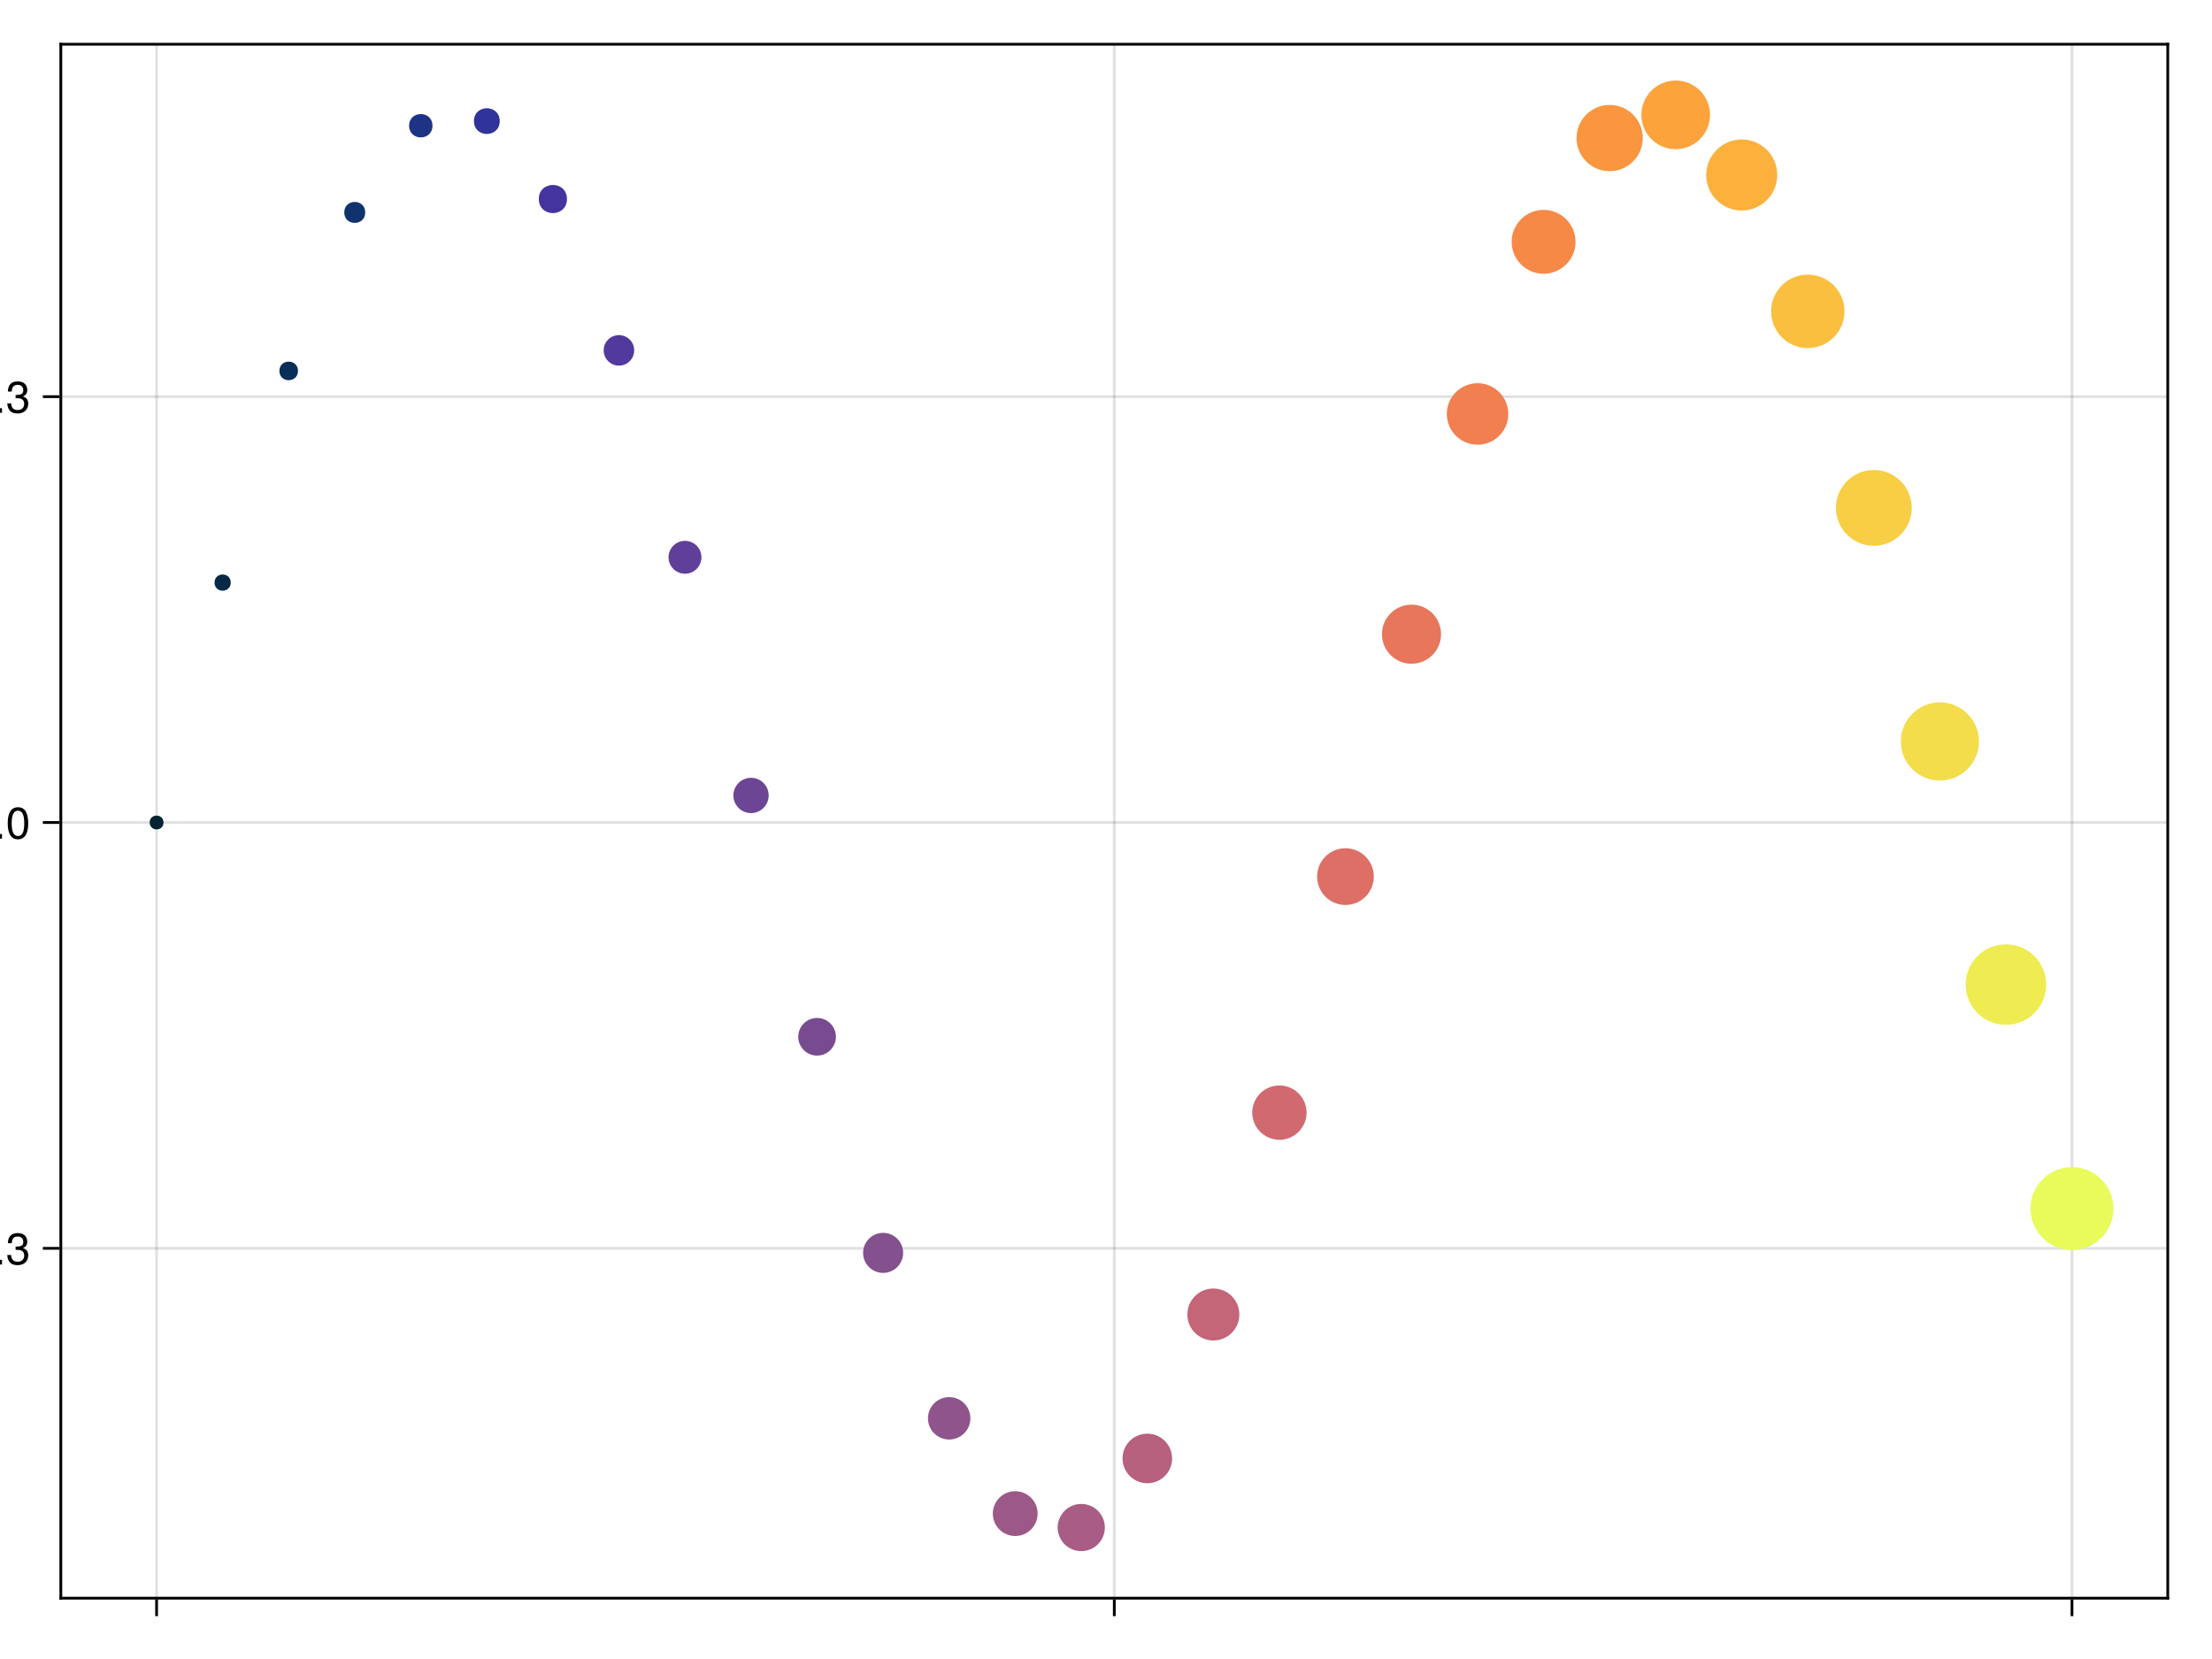 <?xml version="1.0" encoding="UTF-8"?>
<svg xmlns="http://www.w3.org/2000/svg" xmlns:xlink="http://www.w3.org/1999/xlink" width="600pt" height="450pt" viewBox="0 0 600 450" version="1.1">
<defs>
<g>
<symbol overflow="visible" id="glyph0-0-Zgb5IaHI">
<path style="stroke:none;" d="M 0.234 -8.75 C 0.234 -8.75 0.234 0 0.234 0 C 0.234 0 5.641 0 5.641 0 C 5.641 0 5.641 -8.75 5.641 -8.75 C 5.641 -8.75 0.234 -8.75 0.234 -8.75 Z M 0.859 -0.625 C 0.859 -0.625 0.859 -8.125 0.859 -8.125 C 0.859 -8.125 5.016 -8.125 5.016 -8.125 C 5.016 -8.125 5.016 -0.625 5.016 -0.625 C 5.016 -0.625 0.859 -0.625 0.859 -0.625 Z M 0.859 -0.625 "/>
</symbol>
<symbol overflow="visible" id="glyph0-1-Zgb5IaHI">
<path style="stroke:none;" d="M 2.297 0 C 2.297 0 1.047 0 1.047 0 C 1.047 0 1.047 -1.25 1.047 -1.25 C 1.047 -1.25 2.297 -1.25 2.297 -1.25 C 2.297 -1.25 2.297 0 2.297 0 Z M 2.297 0 "/>
</symbol>
<symbol overflow="visible" id="glyph1-0-Zgb5IaHI">
<path style="stroke:none;" d="M 0.234 -8.75 C 0.234 -8.75 0.234 0 0.234 0 C 0.234 0 5.641 0 5.641 0 C 5.641 0 5.641 -8.75 5.641 -8.75 C 5.641 -8.75 0.234 -8.75 0.234 -8.75 Z M 0.859 -0.625 C 0.859 -0.625 0.859 -8.125 0.859 -8.125 C 0.859 -8.125 5.016 -8.125 5.016 -8.125 C 5.016 -8.125 5.016 -0.625 5.016 -0.625 C 5.016 -0.625 0.859 -0.625 0.859 -0.625 Z M 0.859 -0.625 "/>
</symbol>
<symbol overflow="visible" id="glyph1-1-Zgb5IaHI">
<path style="stroke:none;" d="M 6.078 -2.469 C 6.078 -0.859 4.938 0.188 3.188 0.188 C 1.453 0.188 0.516 -0.672 0.391 -2.562 C 0.391 -2.562 1.438 -2.562 1.438 -2.562 C 1.516 -1.328 2.078 -0.75 3.234 -0.75 C 4.328 -0.75 4.984 -1.391 4.984 -2.453 C 4.984 -3.406 4.391 -3.953 3.234 -3.953 C 3.234 -3.953 2.656 -3.953 2.656 -3.953 C 2.656 -3.953 2.656 -4.844 2.656 -4.844 C 4.344 -4.844 4.734 -5.219 4.734 -6.125 C 4.734 -7.031 4.172 -7.578 3.234 -7.578 C 2.156 -7.578 1.641 -7.016 1.625 -5.766 C 1.625 -5.766 0.562 -5.766 0.562 -5.766 C 0.594 -7.578 1.516 -8.516 3.234 -8.516 C 4.844 -8.516 5.812 -7.625 5.812 -6.172 C 5.812 -5.312 5.422 -4.766 4.625 -4.453 C 5.656 -4.109 6.078 -3.5 6.078 -2.469 Z M 6.078 -2.469 "/>
</symbol>
<symbol overflow="visible" id="glyph2-0-Zgb5IaHI">
<path style="stroke:none;" d="M 0.234 -8.75 C 0.234 -8.75 0.234 0 0.234 0 C 0.234 0 5.641 0 5.641 0 C 5.641 0 5.641 -8.75 5.641 -8.75 C 5.641 -8.75 0.234 -8.75 0.234 -8.75 Z M 0.859 -0.625 C 0.859 -0.625 0.859 -8.125 0.859 -8.125 C 0.859 -8.125 5.016 -8.125 5.016 -8.125 C 5.016 -8.125 5.016 -0.625 5.016 -0.625 C 5.016 -0.625 0.859 -0.625 0.859 -0.625 Z M 0.859 -0.625 "/>
</symbol>
<symbol overflow="visible" id="glyph2-1-Zgb5IaHI">
<path style="stroke:none;" d="M 2.297 0 C 2.297 0 1.047 0 1.047 0 C 1.047 0 1.047 -1.25 1.047 -1.25 C 1.047 -1.25 2.297 -1.25 2.297 -1.25 C 2.297 -1.25 2.297 0 2.297 0 Z M 2.297 0 "/>
</symbol>
<symbol overflow="visible" id="glyph3-0-Zgb5IaHI">
<path style="stroke:none;" d="M 0.234 -8.75 C 0.234 -8.75 0.234 0 0.234 0 C 0.234 0 5.641 0 5.641 0 C 5.641 0 5.641 -8.75 5.641 -8.75 C 5.641 -8.75 0.234 -8.75 0.234 -8.75 Z M 0.859 -0.625 C 0.859 -0.625 0.859 -8.125 0.859 -8.125 C 0.859 -8.125 5.016 -8.125 5.016 -8.125 C 5.016 -8.125 5.016 -0.625 5.016 -0.625 C 5.016 -0.625 0.859 -0.625 0.859 -0.625 Z M 0.859 -0.625 "/>
</symbol>
<symbol overflow="visible" id="glyph3-1-Zgb5IaHI">
<path style="stroke:none;" d="M 6.078 -4.094 C 6.078 -1.297 5.094 0.188 3.297 0.188 C 1.469 0.188 0.516 -1.297 0.516 -4.156 C 0.516 -7.016 1.469 -8.516 3.297 -8.516 C 5.141 -8.516 6.078 -7.047 6.078 -4.094 Z M 5 -4.188 C 5 -6.469 4.438 -7.578 3.297 -7.578 C 2.156 -7.578 1.594 -6.484 1.594 -4.156 C 1.594 -1.828 2.156 -0.703 3.281 -0.703 C 4.453 -0.703 5 -1.781 5 -4.188 Z M 5 -4.188 "/>
</symbol>
<symbol overflow="visible" id="glyph4-0-Zgb5IaHI">
<path style="stroke:none;" d="M 0.234 -8.75 C 0.234 -8.75 0.234 0 0.234 0 C 0.234 0 5.641 0 5.641 0 C 5.641 0 5.641 -8.75 5.641 -8.75 C 5.641 -8.75 0.234 -8.75 0.234 -8.75 Z M 0.859 -0.625 C 0.859 -0.625 0.859 -8.125 0.859 -8.125 C 0.859 -8.125 5.016 -8.125 5.016 -8.125 C 5.016 -8.125 5.016 -0.625 5.016 -0.625 C 5.016 -0.625 0.859 -0.625 0.859 -0.625 Z M 0.859 -0.625 "/>
</symbol>
<symbol overflow="visible" id="glyph4-1-Zgb5IaHI">
<path style="stroke:none;" d="M 2.297 0 C 2.297 0 1.047 0 1.047 0 C 1.047 0 1.047 -1.25 1.047 -1.25 C 1.047 -1.25 2.297 -1.25 2.297 -1.25 C 2.297 -1.25 2.297 0 2.297 0 Z M 2.297 0 "/>
</symbol>
<symbol overflow="visible" id="glyph5-0-Zgb5IaHI">
<path style="stroke:none;" d="M 0.234 -8.75 C 0.234 -8.75 0.234 0 0.234 0 C 0.234 0 5.641 0 5.641 0 C 5.641 0 5.641 -8.75 5.641 -8.75 C 5.641 -8.75 0.234 -8.75 0.234 -8.75 Z M 0.859 -0.625 C 0.859 -0.625 0.859 -8.125 0.859 -8.125 C 0.859 -8.125 5.016 -8.125 5.016 -8.125 C 5.016 -8.125 5.016 -0.625 5.016 -0.625 C 5.016 -0.625 0.859 -0.625 0.859 -0.625 Z M 0.859 -0.625 "/>
</symbol>
<symbol overflow="visible" id="glyph5-1-Zgb5IaHI">
<path style="stroke:none;" d="M 6.078 -2.469 C 6.078 -0.859 4.938 0.188 3.188 0.188 C 1.453 0.188 0.516 -0.672 0.391 -2.562 C 0.391 -2.562 1.438 -2.562 1.438 -2.562 C 1.516 -1.328 2.078 -0.75 3.234 -0.75 C 4.328 -0.75 4.984 -1.391 4.984 -2.453 C 4.984 -3.406 4.391 -3.953 3.234 -3.953 C 3.234 -3.953 2.656 -3.953 2.656 -3.953 C 2.656 -3.953 2.656 -4.844 2.656 -4.844 C 4.344 -4.844 4.734 -5.219 4.734 -6.125 C 4.734 -7.031 4.172 -7.578 3.234 -7.578 C 2.156 -7.578 1.641 -7.016 1.625 -5.766 C 1.625 -5.766 0.562 -5.766 0.562 -5.766 C 0.594 -7.578 1.516 -8.516 3.234 -8.516 C 4.844 -8.516 5.812 -7.625 5.812 -6.172 C 5.812 -5.312 5.422 -4.766 4.625 -4.453 C 5.656 -4.109 6.078 -3.5 6.078 -2.469 Z M 6.078 -2.469 "/>
</symbol>
</g>
</defs>
<g id="surface1-Zgb5IaHI">
<rect x="0" y="0" width="600" height="450" style="fill:rgb(100%,100%,100%);fill-opacity:1;stroke:none;"/>
<path style=" stroke:none;fill-rule:nonzero;fill:rgb(100%,100%,100%);fill-opacity:1;" d="M 16.5 433.5 L 588 433.5 L 588 12 L 16.5 12 Z M 16.5 433.5 "/>
<path style="fill:none;stroke-width:1;stroke-linecap:butt;stroke-linejoin:miter;stroke:rgb(0%,0%,0%);stroke-opacity:0.12;stroke-miterlimit:2;" d="M 56.635 578 L 56.635 16 " transform="matrix(0.75,0,0,0.75,0,0)"/>
<path style="fill:none;stroke-width:1;stroke-linecap:butt;stroke-linejoin:miter;stroke:rgb(0%,0%,0%);stroke-opacity:0.12;stroke-miterlimit:2;" d="M 403 578 L 403 16 " transform="matrix(0.75,0,0,0.75,0,0)"/>
<path style="fill:none;stroke-width:1;stroke-linecap:butt;stroke-linejoin:miter;stroke:rgb(0%,0%,0%);stroke-opacity:0.12;stroke-miterlimit:2;" d="M 749.365 578 L 749.365 16 " transform="matrix(0.75,0,0,0.75,0,0)"/>
<path style="fill:none;stroke-width:1;stroke-linecap:butt;stroke-linejoin:miter;stroke:rgb(0%,0%,0%);stroke-opacity:0.12;stroke-miterlimit:2;" d="M 22 451.479 L 784 451.479 " transform="matrix(0.75,0,0,0.75,0,0)"/>
<path style="fill:none;stroke-width:1;stroke-linecap:butt;stroke-linejoin:miter;stroke:rgb(0%,0%,0%);stroke-opacity:0.12;stroke-miterlimit:2;" d="M 22 297.469 L 784 297.469 " transform="matrix(0.75,0,0,0.75,0,0)"/>
<path style="fill:none;stroke-width:1;stroke-linecap:butt;stroke-linejoin:miter;stroke:rgb(0%,0%,0%);stroke-opacity:0.12;stroke-miterlimit:2;" d="M 22 143.458 L 784 143.458 " transform="matrix(0.75,0,0,0.75,0,0)"/>
<g style="fill:rgb(0%,0%,0%);fill-opacity:1;">
  <use xlink:href="#glyph0-1-Zgb5IaHI" x="-1.758" y="342.984"/>
</g>
<g style="fill:rgb(0%,0%,0%);fill-opacity:1;">
  <use xlink:href="#glyph1-1-Zgb5IaHI" x="1.578" y="342.984"/>
</g>
<g style="fill:rgb(0%,0%,0%);fill-opacity:1;">
  <use xlink:href="#glyph2-1-Zgb5IaHI" x="-1.758" y="227.477"/>
</g>
<g style="fill:rgb(0%,0%,0%);fill-opacity:1;">
  <use xlink:href="#glyph3-1-Zgb5IaHI" x="1.578" y="227.477"/>
</g>
<g style="fill:rgb(0%,0%,0%);fill-opacity:1;">
  <use xlink:href="#glyph4-1-Zgb5IaHI" x="-1.758" y="111.969"/>
</g>
<g style="fill:rgb(0%,0%,0%);fill-opacity:1;">
  <use xlink:href="#glyph5-1-Zgb5IaHI" x="1.578" y="111.969"/>
</g>
<path style=" stroke:none;fill-rule:nonzero;fill:rgb(1.556%,13.824%,20.181%);fill-opacity:1;" d="M 44.352 223.102 C 44.352 225.602 40.602 225.602 40.602 223.102 C 40.602 220.602 44.352 220.602 44.352 223.102 "/>
<path style=" stroke:none;fill-rule:nonzero;fill:rgb(2.211%,16.177%,26.836%);fill-opacity:1;" d="M 62.59 158.027 C 62.59 160.957 58.195 160.957 58.195 158.027 C 58.195 155.094 62.59 155.094 62.59 158.027 "/>
<path style=" stroke:none;fill-rule:nonzero;fill:rgb(3.572%,18.188%,34.373%);fill-opacity:1;" d="M 80.828 100.609 C 80.828 103.973 75.785 103.973 75.785 100.609 C 75.785 97.25 80.828 97.25 80.828 100.609 "/>
<path style=" stroke:none;fill-rule:nonzero;fill:rgb(6.633%,19.666%,42.864%);fill-opacity:1;" d="M 99.066 57.617 C 99.066 61.41 93.379 61.41 93.379 57.617 C 93.379 53.824 99.066 53.824 99.066 57.617 "/>
<path style=" stroke:none;fill-rule:nonzero;fill:rgb(11.71%,20.304%,52.052%);fill-opacity:1;" d="M 117.309 34.105 C 117.309 38.332 110.969 38.332 110.969 34.105 C 110.969 29.883 117.309 29.883 117.309 34.105 "/>
<path style=" stroke:none;fill-rule:nonzero;fill:rgb(18.968%,20.025%,60.026%);fill-opacity:1;" d="M 135.547 32.848 C 135.547 37.504 128.562 37.504 128.562 32.848 C 128.562 28.191 135.547 28.191 135.547 32.848 "/>
<path style=" stroke:none;fill-rule:nonzero;fill:rgb(26.373%,20.608%,62.623%);fill-opacity:1;" d="M 153.785 53.984 C 153.785 59.074 146.156 59.074 146.156 53.984 C 146.156 48.898 153.785 48.898 153.785 53.984 "/>
<path style=" stroke:none;fill-rule:nonzero;fill:rgb(32.319%,22.597%,61.644%);fill-opacity:1;" d="M 172.023 95.035 C 172.023 97.32 170.172 99.176 167.887 99.176 C 165.598 99.176 163.746 97.32 163.746 95.035 C 163.746 92.75 165.598 90.898 167.887 90.898 C 170.172 90.898 172.023 92.75 172.023 95.035 "/>
<path style=" stroke:none;fill-rule:nonzero;fill:rgb(37.46%,24.924%,59.944%);fill-opacity:1;" d="M 190.262 151.164 C 190.262 153.629 188.266 155.625 185.801 155.625 C 183.336 155.625 181.34 153.629 181.34 151.164 C 181.34 148.699 183.336 146.703 185.801 146.703 C 188.266 146.703 190.262 148.699 190.262 151.164 "/>
<path style=" stroke:none;fill-rule:nonzero;fill:rgb(42.247%,27.204%,58.343%);fill-opacity:1;" d="M 208.5 215.762 C 208.5 218.402 206.359 220.547 203.715 220.547 C 201.074 220.547 198.93 218.402 198.93 215.762 C 198.93 213.117 201.074 210.977 203.715 210.977 C 206.359 210.977 208.5 213.117 208.5 215.762 "/>
<path style=" stroke:none;fill-rule:nonzero;fill:rgb(46.903%,29.351%,56.996%);fill-opacity:1;" d="M 226.738 281.223 C 226.738 284.043 224.453 286.328 221.633 286.328 C 218.809 286.328 216.523 284.043 216.523 281.223 C 216.523 278.402 218.809 276.113 221.633 276.113 C 224.453 276.113 226.738 278.402 226.738 281.223 "/>
<path style=" stroke:none;fill-rule:nonzero;fill:rgb(51.569%,31.348%,55.847%);fill-opacity:1;" d="M 244.977 339.84 C 244.977 342.84 242.547 345.273 239.547 345.273 C 236.547 345.273 234.113 342.84 234.113 339.84 C 234.113 336.84 236.547 334.41 239.547 334.41 C 242.547 334.41 244.977 336.84 244.977 339.84 "/>
<path style=" stroke:none;fill-rule:nonzero;fill:rgb(56.339%,33.193%,54.749%);fill-opacity:1;" d="M 263.215 384.715 C 263.215 387.895 260.641 390.469 257.461 390.469 C 254.285 390.469 251.707 387.895 251.707 384.715 C 251.707 381.539 254.285 378.961 257.461 378.961 C 260.641 378.961 263.215 381.539 263.215 384.715 "/>
<path style=" stroke:none;fill-rule:nonzero;fill:rgb(61.264%,34.897%,53.512%);fill-opacity:1;" d="M 281.453 410.562 C 281.453 413.922 278.734 416.641 275.379 416.641 C 272.02 416.641 269.301 413.922 269.301 410.562 C 269.301 407.207 272.02 404.484 275.379 404.484 C 278.734 404.484 281.453 407.207 281.453 410.562 "/>
<path style=" stroke:none;fill-rule:nonzero;fill:rgb(66.347%,36.494%,51.937%);fill-opacity:1;" d="M 299.691 414.34 C 299.691 417.875 296.828 420.742 293.293 420.742 C 289.758 420.742 286.891 417.875 286.891 414.34 C 286.891 410.805 289.758 407.941 293.293 407.941 C 296.828 407.941 299.691 410.805 299.691 414.34 "/>
<path style=" stroke:none;fill-rule:nonzero;fill:rgb(71.536%,38.045%,49.862%);fill-opacity:1;" d="M 317.934 395.602 C 317.934 399.316 314.922 402.328 311.207 402.328 C 307.492 402.328 304.484 399.316 304.484 395.602 C 304.484 391.891 307.492 388.879 311.207 388.879 C 314.922 388.879 317.934 391.891 317.934 395.602 "/>
<path style=" stroke:none;fill-rule:nonzero;fill:rgb(76.735%,39.644%,47.186%);fill-opacity:1;" d="M 336.172 356.559 C 336.172 360.449 333.016 363.605 329.125 363.605 C 325.23 363.605 322.074 360.449 322.074 356.559 C 322.074 352.664 325.23 349.508 329.125 349.508 C 333.016 349.508 336.172 352.664 336.172 356.559 "/>
<path style=" stroke:none;fill-rule:nonzero;fill:rgb(81.804%,41.418%,43.889%);fill-opacity:1;" d="M 354.41 301.797 C 354.41 305.867 351.109 309.168 347.039 309.168 C 342.969 309.168 339.668 305.867 339.668 301.797 C 339.668 297.727 342.969 294.426 347.039 294.426 C 351.109 294.426 354.41 297.727 354.41 301.797 "/>
<path style=" stroke:none;fill-rule:nonzero;fill:rgb(86.561%,43.537%,40.031%);fill-opacity:1;" d="M 372.648 237.773 C 372.648 242.023 369.203 245.469 364.953 245.469 C 360.703 245.469 357.262 242.023 357.262 237.773 C 357.262 233.527 360.703 230.082 364.953 230.082 C 369.203 230.082 372.648 233.527 372.648 237.773 "/>
<path style=" stroke:none;fill-rule:nonzero;fill:rgb(90.766%,46.209%,35.801%);fill-opacity:1;" d="M 390.887 172.023 C 390.887 176.453 387.297 180.043 382.867 180.043 C 378.441 180.043 374.852 176.453 374.852 172.023 C 374.852 167.598 378.441 164.008 382.867 164.008 C 387.297 164.008 390.887 167.598 390.887 172.023 "/>
<path style=" stroke:none;fill-rule:nonzero;fill:rgb(94.152%,49.623%,31.576%);fill-opacity:1;" d="M 409.125 112.285 C 409.125 116.895 405.391 120.629 400.785 120.629 C 396.18 120.629 392.445 116.895 392.445 112.285 C 392.445 107.68 396.18 103.945 400.785 103.945 C 405.391 103.945 409.125 107.68 409.125 112.285 "/>
<path style=" stroke:none;fill-rule:nonzero;fill:rgb(96.553%,53.822%,27.889%);fill-opacity:1;" d="M 427.363 65.598 C 427.363 70.379 423.484 74.258 418.699 74.258 C 413.914 74.258 410.035 70.379 410.035 65.598 C 410.035 60.812 413.914 56.934 418.699 56.934 C 423.484 56.934 427.363 60.812 427.363 65.598 "/>
<path style=" stroke:none;fill-rule:nonzero;fill:rgb(97.997%,58.655%,25.222%);fill-opacity:1;" d="M 445.602 37.449 C 445.602 42.41 441.578 46.438 436.613 46.438 C 431.652 46.438 427.629 42.41 427.629 37.449 C 427.629 32.484 431.652 28.461 436.613 28.461 C 441.578 28.461 445.602 32.484 445.602 37.449 "/>
<path style=" stroke:none;fill-rule:nonzero;fill:rgb(98.64%,63.896%,23.824%);fill-opacity:1;" d="M 463.84 31.16 C 463.84 36.301 459.672 40.469 454.531 40.469 C 449.387 40.469 445.219 36.301 445.219 31.16 C 445.219 26.016 449.387 21.848 454.531 21.848 C 459.672 21.848 463.84 26.016 463.84 31.16 "/>
<path style=" stroke:none;fill-rule:nonzero;fill:rgb(98.638%,69.373%,23.723%);fill-opacity:1;" d="M 482.078 47.469 C 482.078 52.789 477.766 57.102 472.445 57.102 C 467.125 57.102 462.812 52.789 462.812 47.469 C 462.812 42.148 467.125 37.832 472.445 37.832 C 477.766 37.832 482.078 42.148 482.078 47.469 "/>
<path style=" stroke:none;fill-rule:nonzero;fill:rgb(98.093%,74.983%,24.785%);fill-opacity:1;" d="M 500.316 84.453 C 500.316 89.953 495.859 94.41 490.359 94.41 C 484.863 94.41 480.406 89.953 480.406 84.453 C 480.406 78.953 484.863 74.496 490.359 74.496 C 495.859 74.496 500.316 78.953 500.316 84.453 "/>
<path style=" stroke:none;fill-rule:nonzero;fill:rgb(97.063%,80.677%,26.765%);fill-opacity:1;" d="M 518.559 137.762 C 518.559 143.441 513.953 148.043 508.277 148.043 C 502.598 148.043 497.996 143.441 497.996 137.762 C 497.996 132.086 502.598 127.484 508.277 127.484 C 513.953 127.484 518.559 132.086 518.559 137.762 "/>
<path style=" stroke:none;fill-rule:nonzero;fill:rgb(95.559%,86.44%,29.38%);fill-opacity:1;" d="M 536.797 201.121 C 536.797 206.977 532.047 211.723 526.191 211.723 C 520.336 211.723 515.59 206.977 515.59 201.121 C 515.59 195.266 520.336 190.516 526.191 190.516 C 532.047 190.516 536.797 195.266 536.797 201.121 "/>
<path style=" stroke:none;fill-rule:nonzero;fill:rgb(93.543%,92.277%,32.375%);fill-opacity:1;" d="M 555.035 267.066 C 555.035 273.102 550.141 277.992 544.105 277.992 C 538.074 277.992 533.18 273.102 533.18 267.066 C 533.18 261.031 538.074 256.137 544.105 256.137 C 550.141 256.137 555.035 261.031 555.035 267.066 "/>
<path style=" stroke:none;fill-rule:nonzero;fill:rgb(90.904%,98.216%,35.551%);fill-opacity:1;" d="M 573.273 327.836 C 573.273 334.047 568.234 339.086 562.023 339.086 C 555.809 339.086 550.773 334.047 550.773 327.836 C 550.773 321.621 555.809 316.586 562.023 316.586 C 568.234 316.586 573.273 321.621 573.273 327.836 "/>
<path style="fill:none;stroke-width:1;stroke-linecap:butt;stroke-linejoin:miter;stroke:rgb(0%,0%,0%);stroke-opacity:1;stroke-miterlimit:2;" d="M 56.635 578.5 L 56.635 584.5 " transform="matrix(0.75,0,0,0.75,0,0)"/>
<path style="fill:none;stroke-width:1;stroke-linecap:butt;stroke-linejoin:miter;stroke:rgb(0%,0%,0%);stroke-opacity:1;stroke-miterlimit:2;" d="M 403 578.5 L 403 584.5 " transform="matrix(0.75,0,0,0.75,0,0)"/>
<path style="fill:none;stroke-width:1;stroke-linecap:butt;stroke-linejoin:miter;stroke:rgb(0%,0%,0%);stroke-opacity:1;stroke-miterlimit:2;" d="M 749.365 578.5 L 749.365 584.5 " transform="matrix(0.75,0,0,0.75,0,0)"/>
<path style="fill:none;stroke-width:1;stroke-linecap:butt;stroke-linejoin:miter;stroke:rgb(0%,0%,0%);stroke-opacity:1;stroke-miterlimit:2;" d="M 21.5 451.479 L 15.5 451.479 " transform="matrix(0.75,0,0,0.75,0,0)"/>
<path style="fill:none;stroke-width:1;stroke-linecap:butt;stroke-linejoin:miter;stroke:rgb(0%,0%,0%);stroke-opacity:1;stroke-miterlimit:2;" d="M 21.5 297.469 L 15.5 297.469 " transform="matrix(0.75,0,0,0.75,0,0)"/>
<path style="fill:none;stroke-width:1;stroke-linecap:butt;stroke-linejoin:miter;stroke:rgb(0%,0%,0%);stroke-opacity:1;stroke-miterlimit:2;" d="M 21.5 143.458 L 15.5 143.458 " transform="matrix(0.75,0,0,0.75,0,0)"/>
<path style="fill:none;stroke-width:1;stroke-linecap:butt;stroke-linejoin:miter;stroke:rgb(0%,0%,0%);stroke-opacity:1;stroke-miterlimit:2;" d="M 21.5 578 L 784.5 578 " transform="matrix(0.75,0,0,0.75,0,0)"/>
<path style="fill:none;stroke-width:1;stroke-linecap:butt;stroke-linejoin:miter;stroke:rgb(0%,0%,0%);stroke-opacity:1;stroke-miterlimit:2;" d="M 22 578.5 L 22 15.5 " transform="matrix(0.75,0,0,0.75,0,0)"/>
<path style="fill:none;stroke-width:1;stroke-linecap:butt;stroke-linejoin:miter;stroke:rgb(0%,0%,0%);stroke-opacity:1;stroke-miterlimit:2;" d="M 21.5 16 L 784.5 16 " transform="matrix(0.75,0,0,0.75,0,0)"/>
<path style="fill:none;stroke-width:1;stroke-linecap:butt;stroke-linejoin:miter;stroke:rgb(0%,0%,0%);stroke-opacity:1;stroke-miterlimit:2;" d="M 784 578.5 L 784 15.5 " transform="matrix(0.75,0,0,0.75,0,0)"/>
</g>
</svg>
